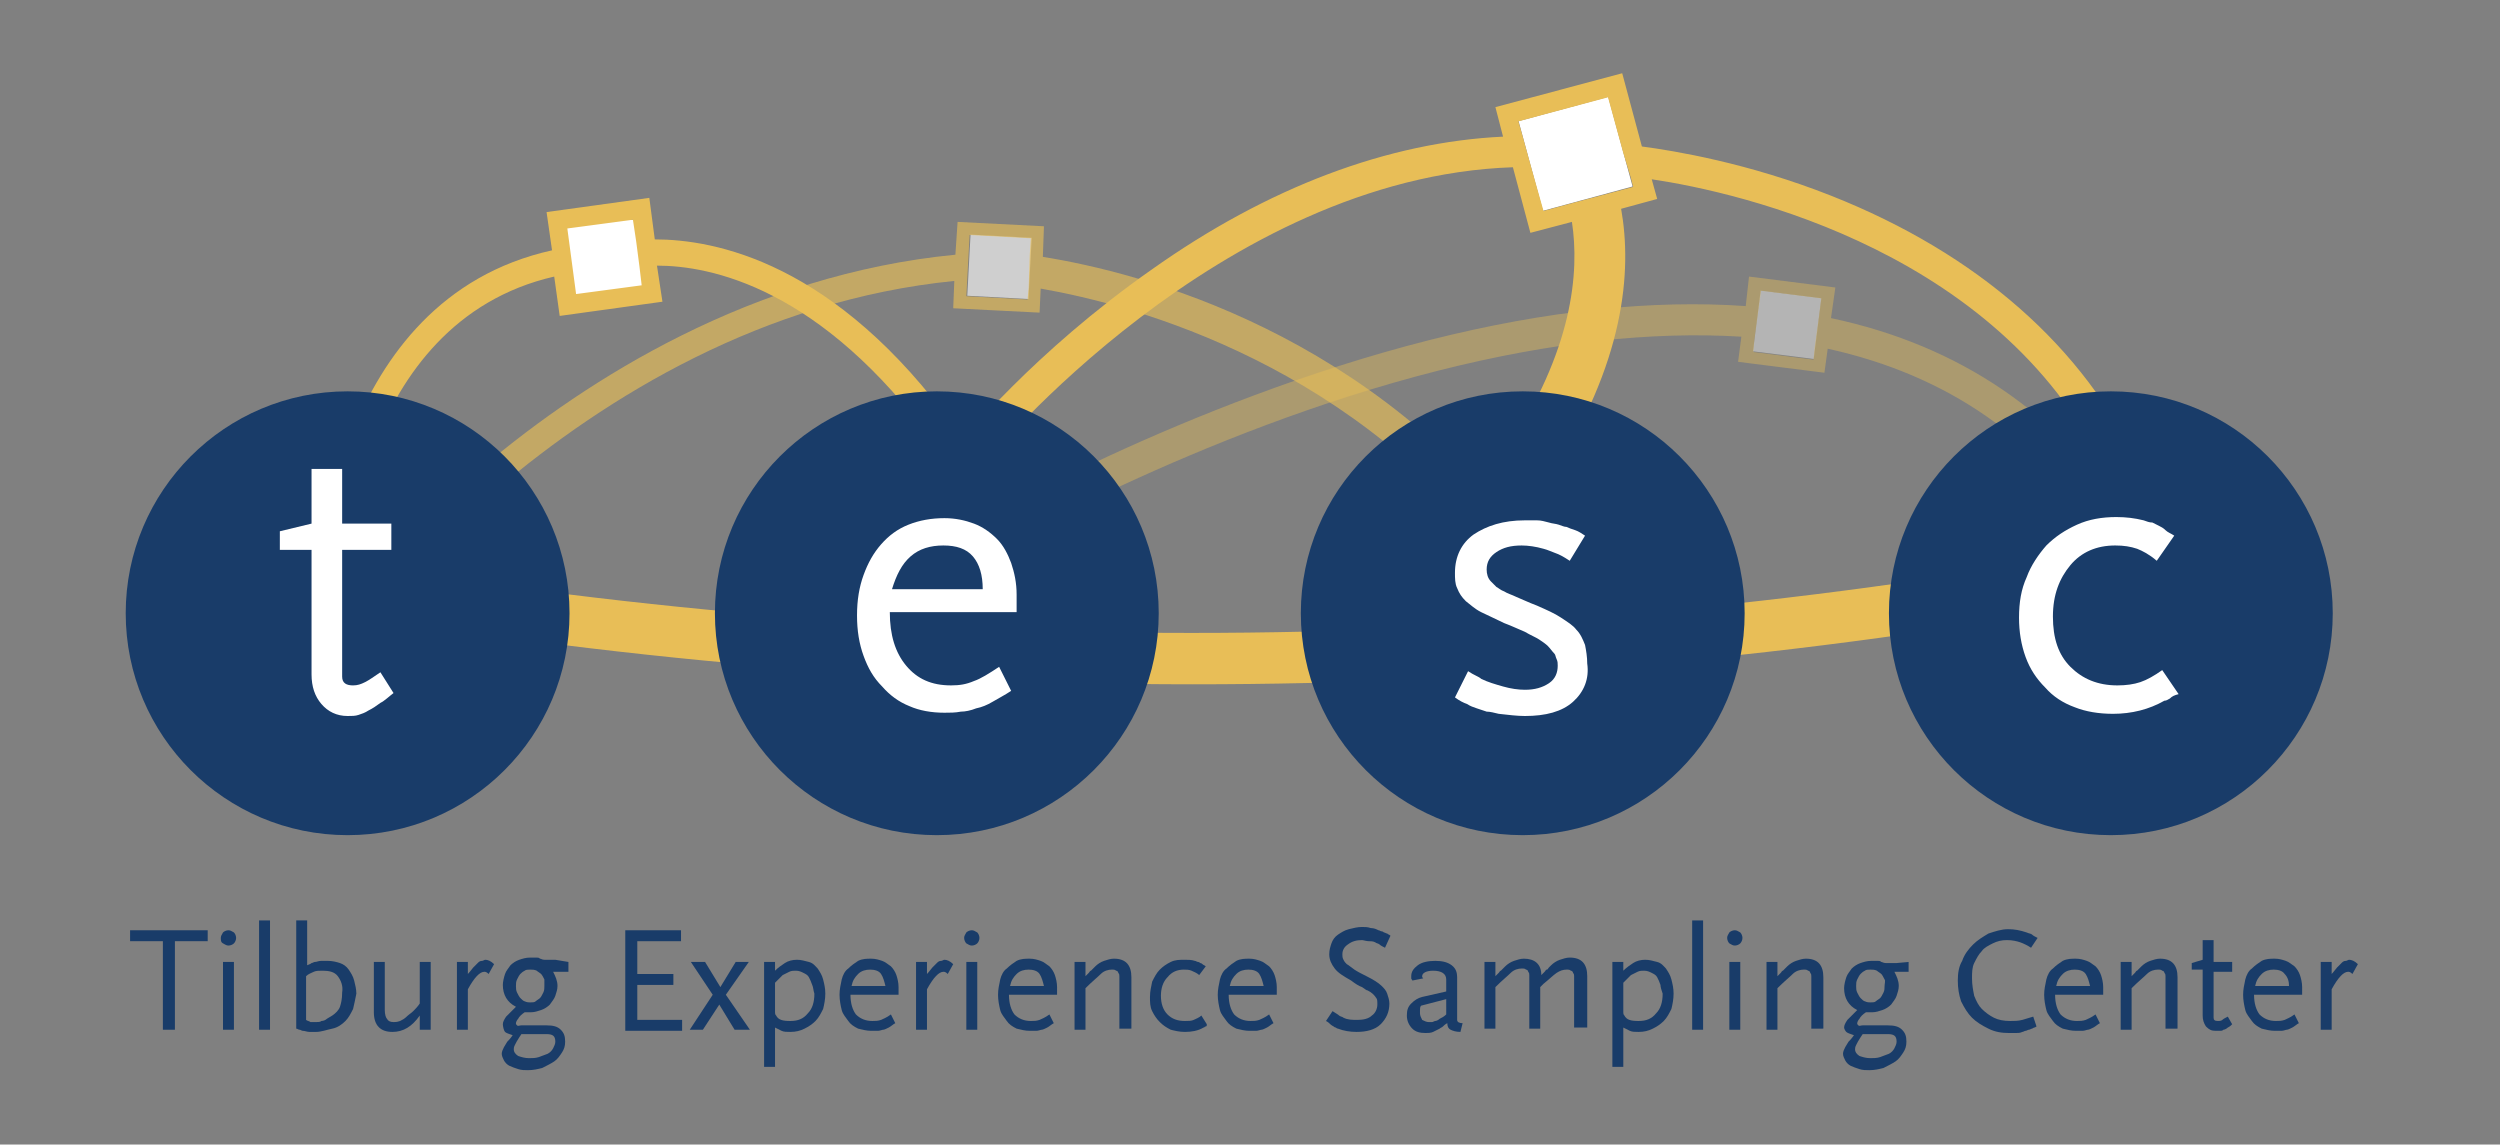 <?xml version="1.0" encoding="utf-8"?>
<!-- Generator: Adobe Illustrator 20.1.0, SVG Export Plug-In . SVG Version: 6.00 Build 0)  -->
<svg version="1.1" id="Layer_1" xmlns="http://www.w3.org/2000/svg" xmlns:xlink="http://www.w3.org/1999/xlink" x="0px" y="0px"
	 viewBox="0 0 228.7 104.7" style="enable-background:new 0 0 228.7 104.7;" xml:space="preserve">
<rect x="0" y="0" width="228.7" height="104.7" fill="#808080" stroke="none"/>
<style type="text/css">
	.st0{fill:#FFFFFF;}
	.st1{opacity:0.62;fill:#FFFFFF;}
	.st2{opacity:0.41;fill:#FFFFFF;}
	.st3{fill:none;}
	.st4{opacity:0.41;fill:#E8BE57;}
	.st5{opacity:0.64;fill:#E8BE57;}
	.st6{fill:#193C69;}
	.st7{fill:none;stroke:#EAD7AC;stroke-width:5;stroke-miterlimit:10;}
	.st8{fill:none;stroke:#E8BE57;stroke-width:8;stroke-linecap:square;stroke-miterlimit:10;}
	.st9{fill:#E8BE57;}
</style>
<rect x="51.4" y="20.1" class="st0" width="7.6" height="6.8"/>
<rect x="88.6" y="21.7" transform="matrix(5.306258e-02 -0.999 0.999 5.306258e-02 62.108 114.415)" class="st1" width="5.6" height="5.6"/>
<rect x="139.9" y="9.8" transform="matrix(0.965 -0.262 0.262 0.965 1.347 38.278)" class="st0" width="8.5" height="8.5"/>
<rect x="160.7" y="27" transform="matrix(0.125 -0.992 0.992 0.125 113.491 188.178)" class="st2" width="5.6" height="5.6"/>
<g>
	<path class="st3" d="M160.5,31l-0.1,1.2l5.5,0.7l0.1-1.1c-0.2,0-0.4-0.1-0.6-0.1C163.8,31.4,162.2,31.1,160.5,31z"/>
	<path class="st3" d="M166.4,28.9l0.2-1.6l-5.5-0.7l-0.2,1.5"/>
	<path class="st4" d="M167.5,29.1l0.4-2.8l-7.9-1l-0.3,2.7c-8.5-0.6-18.2,0.4-28.9,3.1c-22.5,5.7-41.8,16.9-42,17.1l1.5,2.5
		c0.2-0.1,19.2-11.2,41.3-16.8c10.3-2.6,19.5-3.6,27.7-3.1l-0.3,2.3l7.9,1l0.3-2.2c10.9,2.4,19.3,8.2,25,17.3l2.5-1.6
		C188.5,37.9,179.3,31.6,167.5,29.1z M166.4,28.9l-0.4,2.9l-0.1,1.1l-5.5-0.7l0.1-1.2l0.4-2.9l0.2-1.5l5.5,0.7L166.4,28.9z"/>
</g>
<path class="st5" d="M95.4,23.5l0.1-2.8l-7.9-0.4l-0.2,3c-18.6,1.8-33.7,11.4-43.1,19.3C34,51.3,27.8,59.8,27.6,60.5l1.3,0.4
	l0.8,0.5c0.2-0.3,22.6-32.2,57.6-35.7l-0.1,2.5l7.9,0.4l0.1-2.2c8.6,1.5,29.2,7,42.9,26.1l2.4-1.7C125.8,30.4,104.2,24.9,95.4,23.5z
	 M94.1,26.3L94,27.4l-5.6-0.3l0.3-5.6l5.6,0.3l-0.1,1.5"/>
<g>
	<path class="st6" d="M16,86.1v8.1h-1.1v-8.1h-3v-1H19v1H16z"/>
	<path class="st6" d="M21.4,86.3c-0.1,0.1-0.3,0.2-0.5,0.2s-0.3-0.1-0.5-0.2s-0.2-0.3-0.2-0.5s0.1-0.3,0.2-0.5
		c0.1-0.1,0.3-0.2,0.5-0.2s0.3,0.1,0.5,0.2c0.1,0.1,0.2,0.3,0.2,0.5S21.5,86.2,21.4,86.3z M20.4,94.2V88h1v6.2H20.4z"/>
	<path class="st6" d="M23.7,94.2v-10h1v10H23.7z"/>
	<path class="st6" d="M32.3,92.3c-0.2,0.4-0.4,0.8-0.7,1.1c-0.3,0.3-0.7,0.6-1.2,0.7s-1,0.3-1.5,0.3c-0.2,0-0.4,0-0.6,0
		c-0.2,0-0.4-0.1-0.6-0.1c-0.1,0-0.2-0.1-0.3-0.1c-0.1,0-0.2-0.1-0.3-0.1v-9.9h1v4.1c0.2-0.1,0.3-0.1,0.4-0.2c0.1,0,0.2-0.1,0.3-0.1
		c0.2,0,0.3-0.1,0.6-0.1c0.2,0,0.4,0,0.6,0c0.4,0,0.8,0.1,1.1,0.2c0.3,0.1,0.6,0.3,0.8,0.6c0.2,0.3,0.4,0.6,0.5,1s0.2,0.8,0.2,1.2
		C32.5,91.4,32.4,91.9,32.3,92.3z M30.9,89.3c-0.3-0.4-0.8-0.5-1.4-0.5c-0.3,0-0.6,0-0.8,0.1c-0.2,0.1-0.5,0.2-0.7,0.4v4
		c0.1,0.1,0.3,0.1,0.4,0.2c0.1,0,0.3,0,0.5,0c0.2,0,0.4,0,0.5-0.1c0.2,0,0.4-0.1,0.5-0.2c0.2-0.1,0.3-0.2,0.5-0.3
		c0.3-0.2,0.6-0.5,0.7-0.8s0.2-0.7,0.2-1.3C31.4,90.2,31.2,89.7,30.9,89.3z"/>
	<path class="st6" d="M38.4,94.2v-1.3c-0.7,1-1.5,1.5-2.5,1.5c-1.1,0-1.7-0.6-1.7-1.8V88h1v4.4c0,0.4,0.1,0.7,0.2,0.8
		c0.1,0.2,0.3,0.3,0.6,0.3c0.2,0,0.3,0,0.6-0.1c0.2-0.1,0.4-0.2,0.6-0.4c0.2-0.2,0.4-0.3,0.6-0.5c0.2-0.2,0.4-0.4,0.6-0.7V88h1v6.2
		H38.4z"/>
	<path class="st6" d="M44.7,89.1c-0.2-0.2-0.3-0.2-0.4-0.2c-0.4,0-0.9,0.5-1.5,1.6v3.7h-1V88h1v1.1c0.2-0.2,0.4-0.5,0.5-0.6
		c0.2-0.2,0.3-0.3,0.4-0.4c0.1-0.1,0.2-0.2,0.4-0.2c0.1,0,0.2-0.1,0.3-0.1c0.2,0,0.5,0.1,0.8,0.4L44.7,89.1z"/>
	<path class="st6" d="M50.6,88.9c0.2,0.4,0.4,0.8,0.4,1.3c0,0.3-0.1,0.6-0.2,0.9c-0.1,0.3-0.3,0.5-0.5,0.8c-0.2,0.2-0.5,0.4-0.8,0.5
		c-0.3,0.1-0.6,0.2-0.9,0.2c0,0-0.1,0-0.2,0s-0.1,0-0.2,0c0,0,0,0-0.1,0c0,0-0.1,0-0.1,0c-0.3,0.2-0.5,0.4-0.6,0.6
		c-0.1,0.1-0.2,0.3-0.2,0.4c0,0.1,0,0.1,0.1,0.2s0.2,0,0.4,0H50c0.6,0,1,0.1,1.3,0.4s0.4,0.6,0.4,1.1c0,0.4-0.1,0.7-0.3,1
		c-0.2,0.3-0.4,0.6-0.7,0.8c-0.3,0.2-0.7,0.4-1.1,0.6c-0.4,0.1-0.8,0.2-1.3,0.2c-0.3,0-0.6,0-0.9-0.1c-0.3-0.1-0.6-0.2-0.8-0.3
		c-0.2-0.1-0.4-0.3-0.5-0.5c-0.1-0.2-0.2-0.4-0.2-0.6c0-0.2,0.1-0.4,0.2-0.6c0.1-0.2,0.2-0.3,0.3-0.5c0.1-0.1,0.3-0.3,0.5-0.6
		c-0.3-0.1-0.6-0.2-0.7-0.3S46,93.9,46,93.7c0-0.2,0.1-0.4,0.3-0.7c0.2-0.2,0.5-0.5,0.9-0.9c-0.8-0.4-1.2-1.1-1.2-2
		c0-0.3,0.1-0.7,0.2-1s0.3-0.5,0.5-0.8c0.2-0.2,0.5-0.4,0.8-0.5c0.3-0.1,0.6-0.2,1-0.2c0.1,0,0.2,0,0.3,0c0.1,0,0.2,0,0.3,0
		c0.1,0,0.2,0,0.3,0.1c0.1,0,0.2,0.1,0.4,0.1h1L52,88v0.9H50.6z M50,94.6h-2.3l-0.2,0.3c-0.2,0.3-0.3,0.5-0.4,0.7S47,95.9,47,96
		c0,0.2,0.1,0.4,0.4,0.6c0.3,0.1,0.6,0.2,1,0.2c0.3,0,0.6,0,0.9-0.1c0.3-0.1,0.5-0.2,0.8-0.3c0.2-0.1,0.4-0.3,0.5-0.5
		c0.1-0.2,0.2-0.4,0.2-0.6C50.8,94.8,50.6,94.6,50,94.6z M49.8,89.6c-0.1-0.2-0.2-0.4-0.3-0.5s-0.3-0.2-0.4-0.3
		c-0.2-0.1-0.4-0.1-0.6-0.1c-0.2,0-0.4,0-0.5,0.1c-0.2,0.1-0.3,0.2-0.4,0.3c-0.1,0.1-0.2,0.3-0.3,0.5c-0.1,0.2-0.1,0.4-0.1,0.6
		c0,0.2,0,0.4,0.1,0.6s0.2,0.4,0.3,0.5s0.3,0.3,0.4,0.3c0.2,0.1,0.4,0.1,0.5,0.1c0.2,0,0.4,0,0.5-0.1s0.3-0.2,0.4-0.3
		s0.2-0.3,0.3-0.5c0.1-0.2,0.1-0.4,0.1-0.6S49.8,89.7,49.8,89.6z"/>
	<path class="st6" d="M57.2,94.2v-9.1h5.1v1h-4v3h3.3v1h-3.3v3.2h4.1v1H57.2z"/>
	<path class="st6" d="M67.2,94.2l-1.4-2.3l-1.5,2.3h-1.2l2.1-3.2L63.2,88h1.3l1.4,2.3l1.4-2.3h1.2l-2.1,3l2.2,3.2H67.2z"/>
	<path class="st6" d="M75.3,92.3c-0.2,0.4-0.4,0.8-0.7,1.1c-0.3,0.3-0.6,0.5-1,0.7s-0.8,0.3-1.3,0.3c-0.3,0-0.6,0-0.8-0.1
		c-0.2-0.1-0.4-0.2-0.6-0.3v3.6h-1V88h1v0.8c0.3-0.3,0.6-0.5,0.9-0.7s0.7-0.3,1.1-0.3c0.4,0,0.7,0.1,1.1,0.2s0.6,0.4,0.8,0.6
		c0.2,0.3,0.4,0.6,0.5,1s0.2,0.8,0.2,1.3C75.5,91.4,75.4,91.9,75.3,92.3z M74.3,90.1c-0.1-0.3-0.2-0.5-0.3-0.7
		c-0.1-0.2-0.3-0.3-0.5-0.4c-0.2-0.1-0.4-0.2-0.7-0.2c-0.2,0-0.4,0-0.6,0.1s-0.4,0.2-0.6,0.3c-0.1,0.1-0.2,0.2-0.3,0.3
		c-0.1,0.1-0.2,0.2-0.4,0.4v2.2c0,0.3,0,0.4,0,0.5s0,0.2,0.1,0.3c0.2,0.4,0.6,0.5,1.3,0.5c0.7,0,1.2-0.2,1.6-0.7
		c0.4-0.4,0.6-1,0.6-1.8C74.4,90.6,74.4,90.3,74.3,90.1z"/>
	<path class="st6" d="M77.8,91c0,0.8,0.2,1.4,0.5,1.8c0.4,0.4,0.9,0.6,1.5,0.6c0.3,0,0.5,0,0.8-0.1c0.2-0.1,0.5-0.2,0.9-0.5l0.4,0.8
		c-0.2,0.1-0.4,0.3-0.6,0.4s-0.4,0.2-0.5,0.2s-0.3,0.1-0.5,0.1c-0.2,0-0.4,0-0.6,0c-0.4,0-0.8-0.1-1.2-0.2c-0.4-0.2-0.7-0.4-0.9-0.7
		s-0.5-0.6-0.6-1c-0.1-0.4-0.2-0.9-0.2-1.4s0.1-0.9,0.2-1.4c0.1-0.4,0.3-0.8,0.6-1c0.3-0.3,0.6-0.5,0.9-0.7c0.4-0.2,0.8-0.2,1.2-0.2
		c0.4,0,0.7,0.1,1,0.2c0.3,0.1,0.5,0.3,0.8,0.5c0.2,0.2,0.4,0.5,0.5,0.8c0.1,0.3,0.2,0.7,0.2,1.1V91H77.8z M80.6,89.1
		c-0.2-0.3-0.6-0.4-1-0.4c-0.4,0-0.8,0.1-1.1,0.4c-0.3,0.3-0.5,0.6-0.6,1.1h3.1C80.9,89.8,80.8,89.4,80.6,89.1z"/>
	<path class="st6" d="M86.7,89.1c-0.2-0.2-0.3-0.2-0.4-0.2c-0.4,0-0.9,0.5-1.5,1.6v3.7h-1V88h1v1.1c0.2-0.2,0.4-0.5,0.5-0.6
		c0.2-0.2,0.3-0.3,0.4-0.4c0.1-0.1,0.2-0.2,0.4-0.2c0.1,0,0.2-0.1,0.3-0.1c0.2,0,0.5,0.1,0.8,0.4L86.7,89.1z"/>
	<path class="st6" d="M89.4,86.3c-0.1,0.1-0.3,0.2-0.5,0.2c-0.2,0-0.3-0.1-0.5-0.2c-0.1-0.1-0.2-0.3-0.2-0.5s0.1-0.3,0.2-0.5
		c0.1-0.1,0.3-0.2,0.5-0.2c0.2,0,0.3,0.1,0.5,0.2c0.1,0.1,0.2,0.3,0.2,0.5S89.5,86.2,89.4,86.3z M88.4,94.2V88h1v6.2H88.4z"/>
	<path class="st6" d="M92.3,91c0,0.8,0.2,1.4,0.5,1.8c0.4,0.4,0.9,0.6,1.5,0.6c0.3,0,0.5,0,0.8-0.1c0.2-0.1,0.5-0.2,0.9-0.5l0.4,0.8
		c-0.2,0.1-0.4,0.3-0.6,0.4s-0.4,0.2-0.5,0.2s-0.3,0.1-0.5,0.1c-0.2,0-0.4,0-0.6,0c-0.4,0-0.8-0.1-1.2-0.2c-0.4-0.2-0.7-0.4-0.9-0.7
		s-0.5-0.6-0.6-1c-0.1-0.4-0.2-0.9-0.2-1.4s0.1-0.9,0.2-1.4c0.1-0.4,0.3-0.8,0.6-1c0.3-0.3,0.6-0.5,0.9-0.7c0.4-0.2,0.8-0.2,1.2-0.2
		c0.4,0,0.7,0.1,1,0.2c0.3,0.1,0.5,0.3,0.8,0.5c0.2,0.2,0.4,0.5,0.5,0.8c0.1,0.3,0.2,0.7,0.2,1.1V91H92.3z M95.1,89.1
		c-0.2-0.3-0.6-0.4-1-0.4c-0.4,0-0.8,0.1-1.1,0.4c-0.3,0.3-0.5,0.6-0.6,1.1h3.1C95.4,89.8,95.3,89.4,95.1,89.1z"/>
	<path class="st6" d="M102.4,94.2v-4.4c0-0.2,0-0.4,0-0.5s0-0.2-0.1-0.3c0-0.1-0.1-0.2-0.2-0.2c-0.1-0.1-0.2-0.1-0.4-0.1
		c-0.3,0-0.7,0.1-1,0.4s-0.8,0.7-1.4,1.3v3.8h-1V88h1v1.3c0.1-0.1,0.2-0.2,0.3-0.3c0.1-0.1,0.1-0.2,0.2-0.2c0.1-0.1,0.1-0.1,0.2-0.2
		s0.1-0.1,0.2-0.2c0.2-0.2,0.5-0.4,0.8-0.5c0.3-0.1,0.6-0.2,0.9-0.2c1.1,0,1.6,0.6,1.6,1.7v4.7H102.4z"/>
	<path class="st6" d="M110.3,93.9c-0.1,0-0.1,0.1-0.2,0.1c-0.5,0.3-1.1,0.4-1.7,0.4c-0.5,0-0.9-0.1-1.3-0.2c-0.4-0.2-0.7-0.4-1-0.7
		c-0.3-0.3-0.5-0.6-0.7-1c-0.2-0.4-0.2-0.8-0.2-1.3c0-0.5,0.1-0.9,0.2-1.4c0.2-0.4,0.4-0.8,0.7-1.1c0.3-0.3,0.6-0.5,1-0.7
		c0.4-0.2,0.8-0.2,1.3-0.2c0.3,0,0.6,0,0.9,0.1c0.1,0,0.2,0.1,0.3,0.1c0.1,0,0.2,0.1,0.2,0.1c0.1,0,0.2,0.1,0.2,0.1
		c0.1,0.1,0.2,0.1,0.3,0.2l-0.6,0.8c-0.2-0.2-0.5-0.3-0.7-0.4c-0.2-0.1-0.5-0.1-0.7-0.1c-0.6,0-1.1,0.2-1.5,0.7
		c-0.4,0.4-0.6,1-0.6,1.7c0,0.7,0.2,1.3,0.6,1.7c0.4,0.4,0.9,0.6,1.6,0.6c0.3,0,0.6,0,0.8-0.1s0.5-0.2,0.7-0.4l0.5,0.8
		C110.4,93.8,110.4,93.9,110.3,93.9z"/>
	<path class="st6" d="M112.4,91c0,0.8,0.2,1.4,0.5,1.8c0.4,0.4,0.9,0.6,1.5,0.6c0.3,0,0.5,0,0.8-0.1c0.2-0.1,0.5-0.2,0.9-0.5
		l0.4,0.8c-0.2,0.1-0.4,0.3-0.6,0.4s-0.4,0.2-0.5,0.2s-0.3,0.1-0.5,0.1c-0.2,0-0.4,0-0.6,0c-0.4,0-0.8-0.1-1.2-0.2
		c-0.4-0.2-0.7-0.4-0.9-0.7s-0.5-0.6-0.6-1c-0.1-0.4-0.2-0.9-0.2-1.4s0.1-0.9,0.2-1.4c0.1-0.4,0.3-0.8,0.6-1
		c0.3-0.3,0.6-0.5,0.9-0.7c0.4-0.2,0.8-0.2,1.2-0.2c0.4,0,0.7,0.1,1,0.2c0.3,0.1,0.5,0.3,0.8,0.5c0.2,0.2,0.4,0.5,0.5,0.8
		c0.1,0.3,0.2,0.7,0.2,1.1V91H112.4z M115.2,89.1c-0.2-0.3-0.6-0.4-1-0.4c-0.4,0-0.8,0.1-1.1,0.4c-0.3,0.3-0.5,0.6-0.6,1.1h3.1
		C115.5,89.8,115.4,89.4,115.2,89.1z"/>
	<path class="st6" d="M126.7,86.7c-0.2-0.1-0.4-0.2-0.5-0.3s-0.3-0.1-0.4-0.2c-0.2-0.1-0.4-0.1-0.6-0.1c-0.2,0-0.5-0.1-0.6-0.1
		c-0.5,0-0.9,0.1-1.3,0.4c-0.3,0.2-0.5,0.5-0.5,0.9c0,0.2,0,0.3,0.1,0.5s0.2,0.3,0.3,0.4c0.2,0.1,0.4,0.3,0.7,0.5s0.7,0.4,1.1,0.6
		c0.6,0.3,1.1,0.6,1.4,0.9c0.2,0.2,0.4,0.4,0.5,0.7c0.1,0.3,0.2,0.6,0.2,0.9c0,0.8-0.3,1.4-0.8,1.9c-0.5,0.5-1.3,0.7-2.2,0.7
		c-0.6,0-1.2-0.1-1.7-0.3c-0.1,0-0.2-0.1-0.2-0.1c-0.1,0-0.2-0.1-0.2-0.1s-0.2-0.1-0.3-0.2c-0.1-0.1-0.2-0.2-0.4-0.3l0.6-0.9
		c0.3,0.2,0.5,0.3,0.6,0.4c0.1,0.1,0.3,0.1,0.4,0.2c0.4,0.2,0.8,0.2,1.3,0.2c0.5,0,1-0.1,1.3-0.4c0.3-0.2,0.5-0.6,0.5-1
		c0-0.3,0-0.5-0.1-0.6c-0.2-0.3-0.4-0.5-0.8-0.7c-0.1,0-0.2-0.1-0.5-0.3c-0.3-0.1-0.6-0.3-1-0.6c-0.7-0.4-1.2-0.7-1.5-1.1
		c-0.3-0.4-0.5-0.8-0.5-1.3c0-0.4,0.1-0.7,0.2-1c0.1-0.3,0.3-0.6,0.6-0.8c0.3-0.2,0.6-0.4,1-0.5s0.8-0.2,1.2-0.2
		c0.3,0,0.5,0,0.8,0.1c0.3,0,0.5,0.1,0.7,0.2c0.1,0,0.2,0.1,0.3,0.1c0.1,0,0.2,0.1,0.2,0.1c0.1,0,0.2,0.1,0.3,0.1
		c0.1,0.1,0.2,0.1,0.3,0.2L126.7,86.7z"/>
	<path class="st6" d="M133.6,94.4c-0.4,0-0.7-0.1-0.9-0.2c-0.2-0.1-0.3-0.3-0.3-0.6c-0.2,0.1-0.3,0.2-0.4,0.3
		c-0.1,0.1-0.2,0.1-0.3,0.2c-0.2,0.1-0.4,0.2-0.6,0.3c-0.2,0.1-0.5,0.1-0.7,0.1c-0.5,0-0.9-0.1-1.2-0.4c-0.3-0.3-0.5-0.7-0.5-1.2
		c0-0.5,0.1-0.8,0.4-1.1s0.6-0.5,1-0.6l2.2-0.5v-1.1c0-0.5-0.4-0.8-1.2-0.8c-0.6,0-1,0.2-1,0.5c0,0.1,0,0.1,0.1,0.2l-1,0.2
		c0-0.1-0.1-0.1-0.1-0.2s0-0.1,0-0.2c0-0.4,0.2-0.7,0.6-1c0.4-0.3,1-0.4,1.6-0.4c0.6,0,1.1,0.1,1.5,0.4c0.4,0.3,0.5,0.7,0.5,1.1v3.4
		v0.5c0,0.2,0.2,0.3,0.5,0.3L133.6,94.4z M132.3,91.4l-2.3,0.6c-0.1,0.1-0.1,0.3-0.1,0.4c0,0.1,0,0.2,0,0.3c0,0.2,0.1,0.4,0.2,0.6
		c0.2,0.1,0.4,0.2,0.6,0.2c0.1,0,0.2,0,0.3,0c0.1,0,0.2-0.1,0.3-0.1s0.3-0.1,0.4-0.2c0.2-0.1,0.4-0.2,0.6-0.4V91.4z"/>
	<path class="st6" d="M144,94.2v-4.4c0-0.2,0-0.4,0-0.5c0-0.1,0-0.2-0.1-0.3c0-0.1-0.1-0.2-0.2-0.2c-0.1-0.1-0.2-0.1-0.4-0.1
		c-0.3,0-0.6,0.1-0.9,0.3c-0.3,0.2-0.7,0.6-1.2,1l-0.3,0.3v3.8h-1v-4.4c0-0.2,0-0.4,0-0.5s0-0.2-0.1-0.3c0-0.1-0.1-0.2-0.2-0.2
		c-0.1-0.1-0.2-0.1-0.4-0.1c-0.3,0-0.7,0.1-1,0.4s-0.8,0.7-1.4,1.3v3.8h-1V88h1v1.3c0.1-0.1,0.2-0.2,0.3-0.3
		c0.1-0.1,0.1-0.2,0.2-0.2c0.1-0.1,0.1-0.1,0.2-0.2s0.1-0.1,0.2-0.2c0.2-0.2,0.5-0.4,0.8-0.5c0.3-0.1,0.6-0.2,0.9-0.2
		c1,0,1.6,0.5,1.6,1.5c0.1-0.1,0.2-0.2,0.3-0.3c0.1-0.1,0.1-0.2,0.2-0.2s0.1-0.1,0.2-0.2c0.1-0.1,0.1-0.1,0.2-0.2
		c0.2-0.2,0.5-0.4,0.8-0.5c0.3-0.1,0.6-0.2,0.9-0.2c1.1,0,1.6,0.6,1.6,1.7v4.7H144z"/>
	<path class="st6" d="M152.9,92.3c-0.2,0.4-0.4,0.8-0.7,1.1c-0.3,0.3-0.6,0.5-1,0.7s-0.8,0.3-1.3,0.3c-0.3,0-0.6,0-0.8-0.1
		c-0.2-0.1-0.4-0.2-0.6-0.3v3.6h-1V88h1v0.8c0.3-0.3,0.6-0.5,0.9-0.7s0.7-0.3,1.1-0.3c0.4,0,0.7,0.1,1.1,0.2s0.6,0.4,0.8,0.6
		c0.2,0.3,0.4,0.6,0.5,1s0.2,0.8,0.2,1.3C153.1,91.4,153,91.9,152.9,92.3z M151.9,90.1c-0.1-0.3-0.2-0.5-0.3-0.7
		c-0.1-0.2-0.3-0.3-0.5-0.4c-0.2-0.1-0.4-0.2-0.7-0.2c-0.2,0-0.4,0-0.6,0.1s-0.4,0.2-0.6,0.3c-0.1,0.1-0.2,0.2-0.3,0.3
		c-0.1,0.1-0.2,0.2-0.4,0.4v2.2c0,0.3,0,0.4,0,0.5s0,0.2,0.1,0.3c0.2,0.4,0.6,0.5,1.3,0.5c0.7,0,1.2-0.2,1.6-0.7
		c0.4-0.4,0.6-1,0.6-1.8C152,90.6,151.9,90.3,151.9,90.1z"/>
	<path class="st6" d="M154.8,94.2v-10h1v10H154.8z"/>
	<path class="st6" d="M159.2,86.3c-0.1,0.1-0.3,0.2-0.5,0.2c-0.2,0-0.3-0.1-0.5-0.2c-0.1-0.1-0.2-0.3-0.2-0.5s0.1-0.3,0.2-0.5
		c0.1-0.1,0.3-0.2,0.5-0.2c0.2,0,0.3,0.1,0.5,0.2c0.1,0.1,0.2,0.3,0.2,0.5S159.3,86.2,159.2,86.3z M158.2,94.2V88h1v6.2H158.2z"/>
	<path class="st6" d="M165.7,94.2v-4.4c0-0.2,0-0.4,0-0.5s0-0.2-0.1-0.3c0-0.1-0.1-0.2-0.2-0.2c-0.1-0.1-0.2-0.1-0.4-0.1
		c-0.3,0-0.7,0.1-1,0.4s-0.8,0.7-1.4,1.3v3.8h-1V88h1v1.3c0.1-0.1,0.2-0.2,0.3-0.3c0.1-0.1,0.1-0.2,0.2-0.2c0.1-0.1,0.1-0.1,0.2-0.2
		s0.1-0.1,0.2-0.2c0.2-0.2,0.5-0.4,0.8-0.5c0.3-0.1,0.6-0.2,0.9-0.2c1.1,0,1.6,0.6,1.6,1.7v4.7H165.7z"/>
	<path class="st6" d="M173.3,88.9c0.2,0.4,0.4,0.8,0.4,1.3c0,0.3-0.1,0.6-0.2,0.9c-0.1,0.3-0.3,0.5-0.5,0.8
		c-0.2,0.2-0.5,0.4-0.8,0.5c-0.3,0.1-0.6,0.2-0.9,0.2c0,0-0.1,0-0.2,0s-0.1,0-0.2,0c0,0,0,0-0.1,0c0,0-0.1,0-0.1,0
		c-0.3,0.2-0.5,0.4-0.6,0.6c-0.1,0.1-0.2,0.3-0.2,0.4c0,0.1,0,0.1,0.1,0.2s0.2,0,0.4,0h2.3c0.6,0,1,0.1,1.3,0.4s0.4,0.6,0.4,1.1
		c0,0.4-0.1,0.7-0.3,1c-0.2,0.3-0.4,0.6-0.7,0.8c-0.3,0.2-0.7,0.4-1.1,0.6c-0.4,0.1-0.8,0.2-1.3,0.2c-0.3,0-0.6,0-0.9-0.1
		c-0.3-0.1-0.6-0.2-0.8-0.3c-0.2-0.1-0.4-0.3-0.5-0.5c-0.1-0.2-0.2-0.4-0.2-0.6c0-0.2,0.1-0.4,0.2-0.6c0.1-0.2,0.2-0.3,0.3-0.5
		c0.1-0.1,0.3-0.3,0.5-0.6c-0.3-0.1-0.6-0.2-0.7-0.3s-0.2-0.3-0.2-0.4c0-0.2,0.1-0.4,0.3-0.7c0.2-0.2,0.5-0.5,0.9-0.9
		c-0.8-0.4-1.2-1.1-1.2-2c0-0.3,0.1-0.7,0.2-1s0.3-0.5,0.5-0.8c0.2-0.2,0.5-0.4,0.8-0.5c0.3-0.1,0.6-0.2,1-0.2c0.1,0,0.2,0,0.3,0
		c0.1,0,0.2,0,0.3,0c0.1,0,0.2,0,0.3,0.1c0.1,0,0.2,0.1,0.4,0.1h1l1.1-0.1v0.9H173.3z M172.7,94.6h-2.3l-0.2,0.3
		c-0.2,0.3-0.3,0.5-0.4,0.7s-0.1,0.3-0.1,0.4c0,0.2,0.1,0.4,0.4,0.6c0.3,0.1,0.6,0.2,1,0.2c0.3,0,0.6,0,0.9-0.1
		c0.3-0.1,0.5-0.2,0.8-0.3c0.2-0.1,0.4-0.3,0.5-0.5c0.1-0.2,0.2-0.4,0.2-0.6C173.5,94.8,173.3,94.6,172.7,94.6z M172.4,89.6
		c-0.1-0.2-0.2-0.4-0.3-0.5s-0.3-0.2-0.4-0.3c-0.2-0.1-0.4-0.1-0.6-0.1c-0.2,0-0.4,0-0.5,0.1c-0.2,0.1-0.3,0.2-0.4,0.3
		c-0.1,0.1-0.2,0.3-0.3,0.5c-0.1,0.2-0.1,0.4-0.1,0.6c0,0.2,0,0.4,0.1,0.6s0.2,0.4,0.3,0.5s0.3,0.3,0.4,0.3c0.2,0.1,0.4,0.1,0.5,0.1
		c0.2,0,0.4,0,0.5-0.1s0.3-0.2,0.4-0.3s0.2-0.3,0.3-0.5c0.1-0.2,0.1-0.4,0.1-0.6S172.5,89.7,172.4,89.6z"/>
	<path class="st6" d="M185.8,86.7c-0.3-0.2-0.7-0.4-1-0.5c-0.3-0.1-0.7-0.2-1.2-0.2c-0.5,0-0.9,0.1-1.3,0.3c-0.4,0.2-0.8,0.4-1,0.7
		c-0.3,0.3-0.5,0.7-0.7,1.1c-0.2,0.4-0.2,0.9-0.2,1.4c0,0.6,0.1,1.1,0.2,1.6c0.2,0.5,0.4,0.9,0.7,1.2c0.3,0.3,0.7,0.6,1.1,0.8
		c0.4,0.2,0.9,0.3,1.5,0.3c0.4,0,0.7,0,1.1-0.1c0.3-0.1,0.7-0.2,1-0.3l0.3,0.9c-0.1,0.1-0.3,0.1-0.4,0.2c-0.1,0-0.2,0.1-0.3,0.1
		s-0.2,0.1-0.3,0.1c-0.1,0-0.2,0.1-0.3,0.1c-0.2,0.1-0.4,0.1-0.6,0.1c-0.2,0-0.4,0-0.6,0c-0.7,0-1.3-0.1-1.9-0.4s-1.1-0.6-1.5-1
		c-0.4-0.4-0.7-0.9-1-1.5c-0.2-0.6-0.3-1.2-0.3-1.9c0-0.7,0.1-1.3,0.4-1.8c0.2-0.6,0.6-1.1,1-1.5s0.9-0.7,1.4-1
		c0.6-0.2,1.2-0.4,1.8-0.4c0.6,0,1.1,0.1,1.7,0.3c0.2,0.1,0.4,0.1,0.5,0.2c0.1,0.1,0.3,0.2,0.5,0.3L185.8,86.7z"/>
	<path class="st6" d="M188,91c0,0.8,0.2,1.4,0.5,1.8c0.4,0.4,0.9,0.6,1.5,0.6c0.3,0,0.5,0,0.8-0.1c0.2-0.1,0.5-0.2,0.9-0.5l0.4,0.8
		c-0.2,0.1-0.4,0.3-0.6,0.4s-0.4,0.2-0.5,0.2s-0.3,0.1-0.5,0.1c-0.2,0-0.4,0-0.6,0c-0.4,0-0.8-0.1-1.2-0.2c-0.4-0.2-0.7-0.4-0.9-0.7
		s-0.5-0.6-0.6-1c-0.1-0.4-0.2-0.9-0.2-1.4s0.1-0.9,0.2-1.4c0.1-0.4,0.3-0.8,0.6-1c0.3-0.3,0.6-0.5,0.9-0.7c0.4-0.2,0.8-0.2,1.2-0.2
		c0.4,0,0.7,0.1,1,0.2c0.3,0.1,0.5,0.3,0.8,0.5c0.2,0.2,0.4,0.5,0.5,0.8c0.1,0.3,0.2,0.7,0.2,1.1V91H188z M190.8,89.1
		c-0.2-0.3-0.6-0.4-1-0.4c-0.4,0-0.8,0.1-1.1,0.4c-0.3,0.3-0.5,0.6-0.6,1.1h3.1C191.1,89.8,191,89.4,190.8,89.1z"/>
	<path class="st6" d="M198.1,94.2v-4.4c0-0.2,0-0.4,0-0.5s0-0.2-0.1-0.3c0-0.1-0.1-0.2-0.2-0.2c-0.1-0.1-0.2-0.1-0.4-0.1
		c-0.3,0-0.7,0.1-1,0.4s-0.8,0.7-1.4,1.3v3.8h-1V88h1v1.3c0.1-0.1,0.2-0.2,0.3-0.3c0.1-0.1,0.1-0.2,0.2-0.2c0.1-0.1,0.1-0.1,0.2-0.2
		s0.1-0.1,0.2-0.2c0.2-0.2,0.5-0.4,0.8-0.5c0.3-0.1,0.6-0.2,0.9-0.2c1.1,0,1.6,0.6,1.6,1.7v4.7H198.1z"/>
	<path class="st6" d="M203.8,94c-0.1,0.1-0.3,0.2-0.4,0.2c-0.1,0.1-0.2,0.1-0.3,0.1c-0.1,0-0.2,0-0.4,0c-0.4,0-0.6-0.1-0.9-0.4
		c-0.2-0.3-0.3-0.6-0.3-1v-4.2h-1v-0.6l1-0.3v-1.8h1V88h1.7v0.9h-1.7v3.6l0,0.3c0,0.1,0,0.2,0,0.2c0,0.1,0,0.1,0,0.1
		c0,0.2,0.1,0.3,0.4,0.3c0.1,0,0.3,0,0.4-0.1c0.1-0.1,0.3-0.2,0.5-0.3l0.4,0.7C204.1,93.8,204,93.9,203.8,94z"/>
	<path class="st6" d="M206.2,91c0,0.8,0.2,1.4,0.5,1.8c0.4,0.4,0.9,0.6,1.5,0.6c0.3,0,0.5,0,0.8-0.1c0.2-0.1,0.5-0.2,0.9-0.5
		l0.4,0.8c-0.2,0.1-0.4,0.3-0.6,0.4s-0.4,0.2-0.5,0.2s-0.3,0.1-0.5,0.1c-0.2,0-0.4,0-0.6,0c-0.4,0-0.8-0.1-1.2-0.2
		c-0.4-0.2-0.7-0.4-0.9-0.7s-0.5-0.6-0.6-1c-0.1-0.4-0.2-0.9-0.2-1.4s0.1-0.9,0.2-1.4c0.1-0.4,0.3-0.8,0.6-1
		c0.3-0.3,0.6-0.5,0.9-0.7c0.4-0.2,0.8-0.2,1.2-0.2c0.4,0,0.7,0.1,1,0.2c0.3,0.1,0.5,0.3,0.8,0.5c0.2,0.2,0.4,0.5,0.5,0.8
		c0.1,0.3,0.2,0.7,0.2,1.1V91H206.2z M209,89.1c-0.2-0.3-0.6-0.4-1-0.4c-0.4,0-0.8,0.1-1.1,0.4c-0.3,0.3-0.5,0.6-0.6,1.1h3.1
		C209.4,89.8,209.3,89.4,209,89.1z"/>
	<path class="st6" d="M215.2,89.1c-0.2-0.2-0.3-0.2-0.4-0.2c-0.4,0-0.9,0.5-1.5,1.6v3.7h-1V88h1v1.1c0.2-0.2,0.4-0.5,0.5-0.6
		c0.2-0.2,0.3-0.3,0.4-0.4c0.1-0.1,0.2-0.2,0.4-0.2c0.1,0,0.2-0.1,0.3-0.1c0.2,0,0.5,0.1,0.8,0.4L215.2,89.1z"/>
</g>
<path class="st7" d="M195,56.1"/>
<path class="st7" d="M88.9,45.8"/>
<path class="st8" d="M28.8,52.2"/>
<path class="st8" d="M112.2,59.8"/>
<path class="st9" d="M142.3,15.5C142.3,15.5,142.3,15.5,142.3,15.5"/>
<path class="st9" d="M147.6,16.3"/>
<path class="st9" d="M147.7,16.7"/>
<g>
	<path class="st9" d="M143.9,18.6c0.7,0.2,1.4-0.1,2-0.5"/>
	<path class="st9" d="M167.5,17.9c-7.6-3-14.3-4.1-17.3-4.5l-1.8-6.7l-11.6,3.1l0.7,2.7C127,13,116,17.1,105.3,24.7
		C94.6,32.2,88,40.3,87.8,40.6l2.3,1.8c0.2-0.3,21.5-26.2,48.3-27.1l1.6,6l3.8-1c0.7,4.6,0.1,11.7-6,20.9l3.9,2.6
		c7-10.6,7.6-19.1,6.6-24.7l3.3-0.9l-0.5-1.8c8.1,1.2,32.5,6.7,41.9,27.5l2.7-1.2C190.7,31.8,180.9,23.2,167.5,17.9z M149.2,16.3
		l0.2,0.8l-1.5,0.4l-4.5,1.2l-2.2,0.6l-1.1-3.9l-0.8-2.9l-0.4-1.4l8.2-2.2l1.4,5.1L149.2,16.3z"/>
</g>
<path class="st9" d="M59.9,21.9l-0.5-3.8l-9.4,1.3l0.5,3.5C30.2,27.4,29.2,52.8,29.2,53l2.3,0.1c0-0.2,0.9-23.6,19.2-27.8l0.5,3.6
	l9.4-1.3l-0.5-3.3c4.9,0,15,2,25.4,16.3l1.9-1.4C76.4,23.9,65.3,21.9,59.9,21.9z M58.5,24.4l0.2,1.7l-6,0.8l-0.8-6l6-0.8l0.3,2"/>
<path class="st8" d="M195.6,52.2"/>
<path class="st9" d="M109.1,62.6C109.1,62.6,109.1,62.6,109.1,62.6c-28,0-56.2-2.6-83.8-7.6L23,54.6l0.8-4.6l2.3,0.4
	c27.3,5,55.2,7.5,82.9,7.5c0,0,0,0,0,0c27.7,0,55.6-2.5,82.9-7.5l2.3-0.4l0.8,4.6l-2.3,0.4C165.3,60.1,137.1,62.6,109.1,62.6z"/>
<circle class="st6" cx="31.8" cy="56.1" r="20.3"/>
<path class="st0" d="M34.8,64.3c-0.4,0.3-0.7,0.5-1.1,0.7c-0.3,0.2-0.6,0.3-0.9,0.4c-0.3,0.1-0.6,0.1-1,0.1c-1,0-1.8-0.4-2.4-1.1
	c-0.6-0.7-0.9-1.6-0.9-2.7V50.3h-2.9v-1.7l2.9-0.7v-5h2.8v5h4.5v2.4h-4.5V60l0,0.8c0,0.3,0,0.5,0,0.7c0,0.2,0,0.3,0,0.4
	c0,0.6,0.4,0.8,1,0.8c0.4,0,0.7-0.1,1.1-0.3c0.4-0.2,0.8-0.5,1.4-0.9l1.2,1.9C35.6,63.7,35.2,64.1,34.8,64.3z"/>
<circle class="st6" cx="85.7" cy="56.1" r="20.3"/>
<path class="st0" d="M81.4,56c0,2.1,0.5,3.7,1.5,4.9c1,1.2,2.3,1.8,4.1,1.8c0.8,0,1.4-0.1,2.1-0.4c0.6-0.2,1.4-0.7,2.3-1.3l1.1,2.2
	c-0.6,0.4-1.2,0.7-1.7,1c-0.5,0.3-1,0.5-1.5,0.6c-0.5,0.2-1,0.3-1.4,0.3c-0.5,0.1-1,0.1-1.5,0.1c-1.2,0-2.3-0.2-3.2-0.6
	c-1-0.4-1.8-1-2.5-1.8C79.9,62,79.4,61.1,79,60c-0.4-1.1-0.6-2.3-0.6-3.7s0.2-2.6,0.6-3.7c0.4-1.1,0.9-2,1.6-2.8
	c0.7-0.8,1.5-1.4,2.5-1.8c1-0.4,2.1-0.6,3.3-0.6c1,0,1.9,0.2,2.7,0.5c0.8,0.3,1.5,0.8,2.1,1.4c0.6,0.6,1,1.4,1.3,2.2
	c0.3,0.9,0.5,1.8,0.5,2.9V56H81.4z M89,50.9c-0.6-0.7-1.5-1-2.7-1c-1.2,0-2.2,0.3-3,1c-0.8,0.7-1.3,1.7-1.7,3h8.3
	C89.9,52.6,89.6,51.6,89,50.9z"/>
<circle class="st6" cx="139.3" cy="56.1" r="20.3"/>
<path class="st0" d="M143.9,64.2c-1,0.9-2.5,1.3-4.4,1.3c-0.7,0-1.5-0.1-2.4-0.2c-0.4-0.1-0.8-0.2-1.1-0.2c-0.3-0.1-0.6-0.2-0.9-0.3
	c-0.3-0.1-0.6-0.2-0.9-0.4c-0.3-0.1-0.7-0.3-1.1-0.6l1.2-2.4c0.3,0.2,0.5,0.3,0.7,0.4c0.2,0.1,0.4,0.2,0.5,0.3
	c0.6,0.3,1.3,0.5,2,0.7c0.7,0.2,1.4,0.3,2,0.3c0.9,0,1.6-0.2,2.2-0.6c0.6-0.4,0.8-1,0.8-1.6c0-0.2,0-0.4-0.1-0.6
	c-0.1-0.2-0.1-0.4-0.2-0.5c-0.2-0.2-0.4-0.5-0.6-0.7c-0.2-0.2-0.5-0.4-0.8-0.6c-0.3-0.2-0.8-0.4-1.3-0.7c-0.5-0.2-1.1-0.5-1.9-0.8
	c-0.8-0.4-1.5-0.7-2.1-1c-0.6-0.3-1-0.7-1.4-1c-0.4-0.4-0.6-0.7-0.8-1.2c-0.2-0.4-0.2-0.9-0.2-1.4c0-1.5,0.6-2.7,1.7-3.5
	c1.2-0.8,2.7-1.3,4.7-1.3c0.4,0,0.7,0,1.1,0c0.4,0,0.7,0.1,1.1,0.2c0.3,0.1,0.6,0.1,0.9,0.2c0.3,0.1,0.5,0.2,0.7,0.2
	c0.2,0.1,0.5,0.2,0.8,0.3c0.3,0.1,0.6,0.3,0.9,0.5l-1.4,2.3c-0.6-0.4-1-0.6-1.3-0.7c-0.3-0.1-0.7-0.3-1.1-0.4
	c-0.7-0.2-1.4-0.3-2-0.3c-1,0-1.7,0.2-2.3,0.6c-0.6,0.4-0.9,0.9-0.9,1.6c0,0.4,0.1,0.8,0.4,1.1c0.2,0.2,0.3,0.3,0.5,0.5
	c0.2,0.1,0.4,0.3,0.7,0.4c0.3,0.2,0.7,0.3,1.1,0.5c0.5,0.2,1.1,0.5,1.9,0.8c0.9,0.4,1.6,0.7,2.2,1.1c0.6,0.4,1.1,0.7,1.4,1.1
	c0.4,0.4,0.6,0.9,0.8,1.4c0.1,0.5,0.2,1.1,0.2,1.7C145.4,62.1,144.9,63.3,143.9,64.2z"/>
<circle class="st6" cx="193.1" cy="56.1" r="20.3"/>
<path class="st0" d="M198.5,63.9c-0.2,0.1-0.3,0.2-0.5,0.2c-1.4,0.8-3,1.2-4.7,1.2c-1.3,0-2.5-0.2-3.5-0.6c-1.1-0.4-2-1-2.7-1.8
	c-0.8-0.8-1.4-1.7-1.8-2.8c-0.4-1.1-0.6-2.3-0.6-3.6c0-1.4,0.2-2.6,0.7-3.7c0.4-1.1,1.1-2.1,1.8-2.9c0.8-0.8,1.7-1.4,2.8-1.9
	c1.1-0.5,2.3-0.7,3.6-0.7c0.9,0,1.7,0.1,2.5,0.3c0.3,0.1,0.5,0.2,0.8,0.2c0.2,0.1,0.4,0.2,0.6,0.3c0.2,0.1,0.4,0.2,0.6,0.4
	c0.2,0.2,0.5,0.3,0.8,0.5l-1.6,2.3c-0.7-0.6-1.3-0.9-1.8-1.1c-0.6-0.2-1.2-0.3-2-0.3c-1.7,0-3.1,0.6-4.1,1.8c-1,1.2-1.6,2.7-1.6,4.7
	c0,2,0.5,3.5,1.6,4.6c1.1,1.1,2.5,1.7,4.3,1.7c0.8,0,1.5-0.1,2.1-0.3c0.6-0.2,1.3-0.6,2-1.1l1.5,2.2
	C198.9,63.6,198.7,63.7,198.5,63.9z"/>
</svg>

